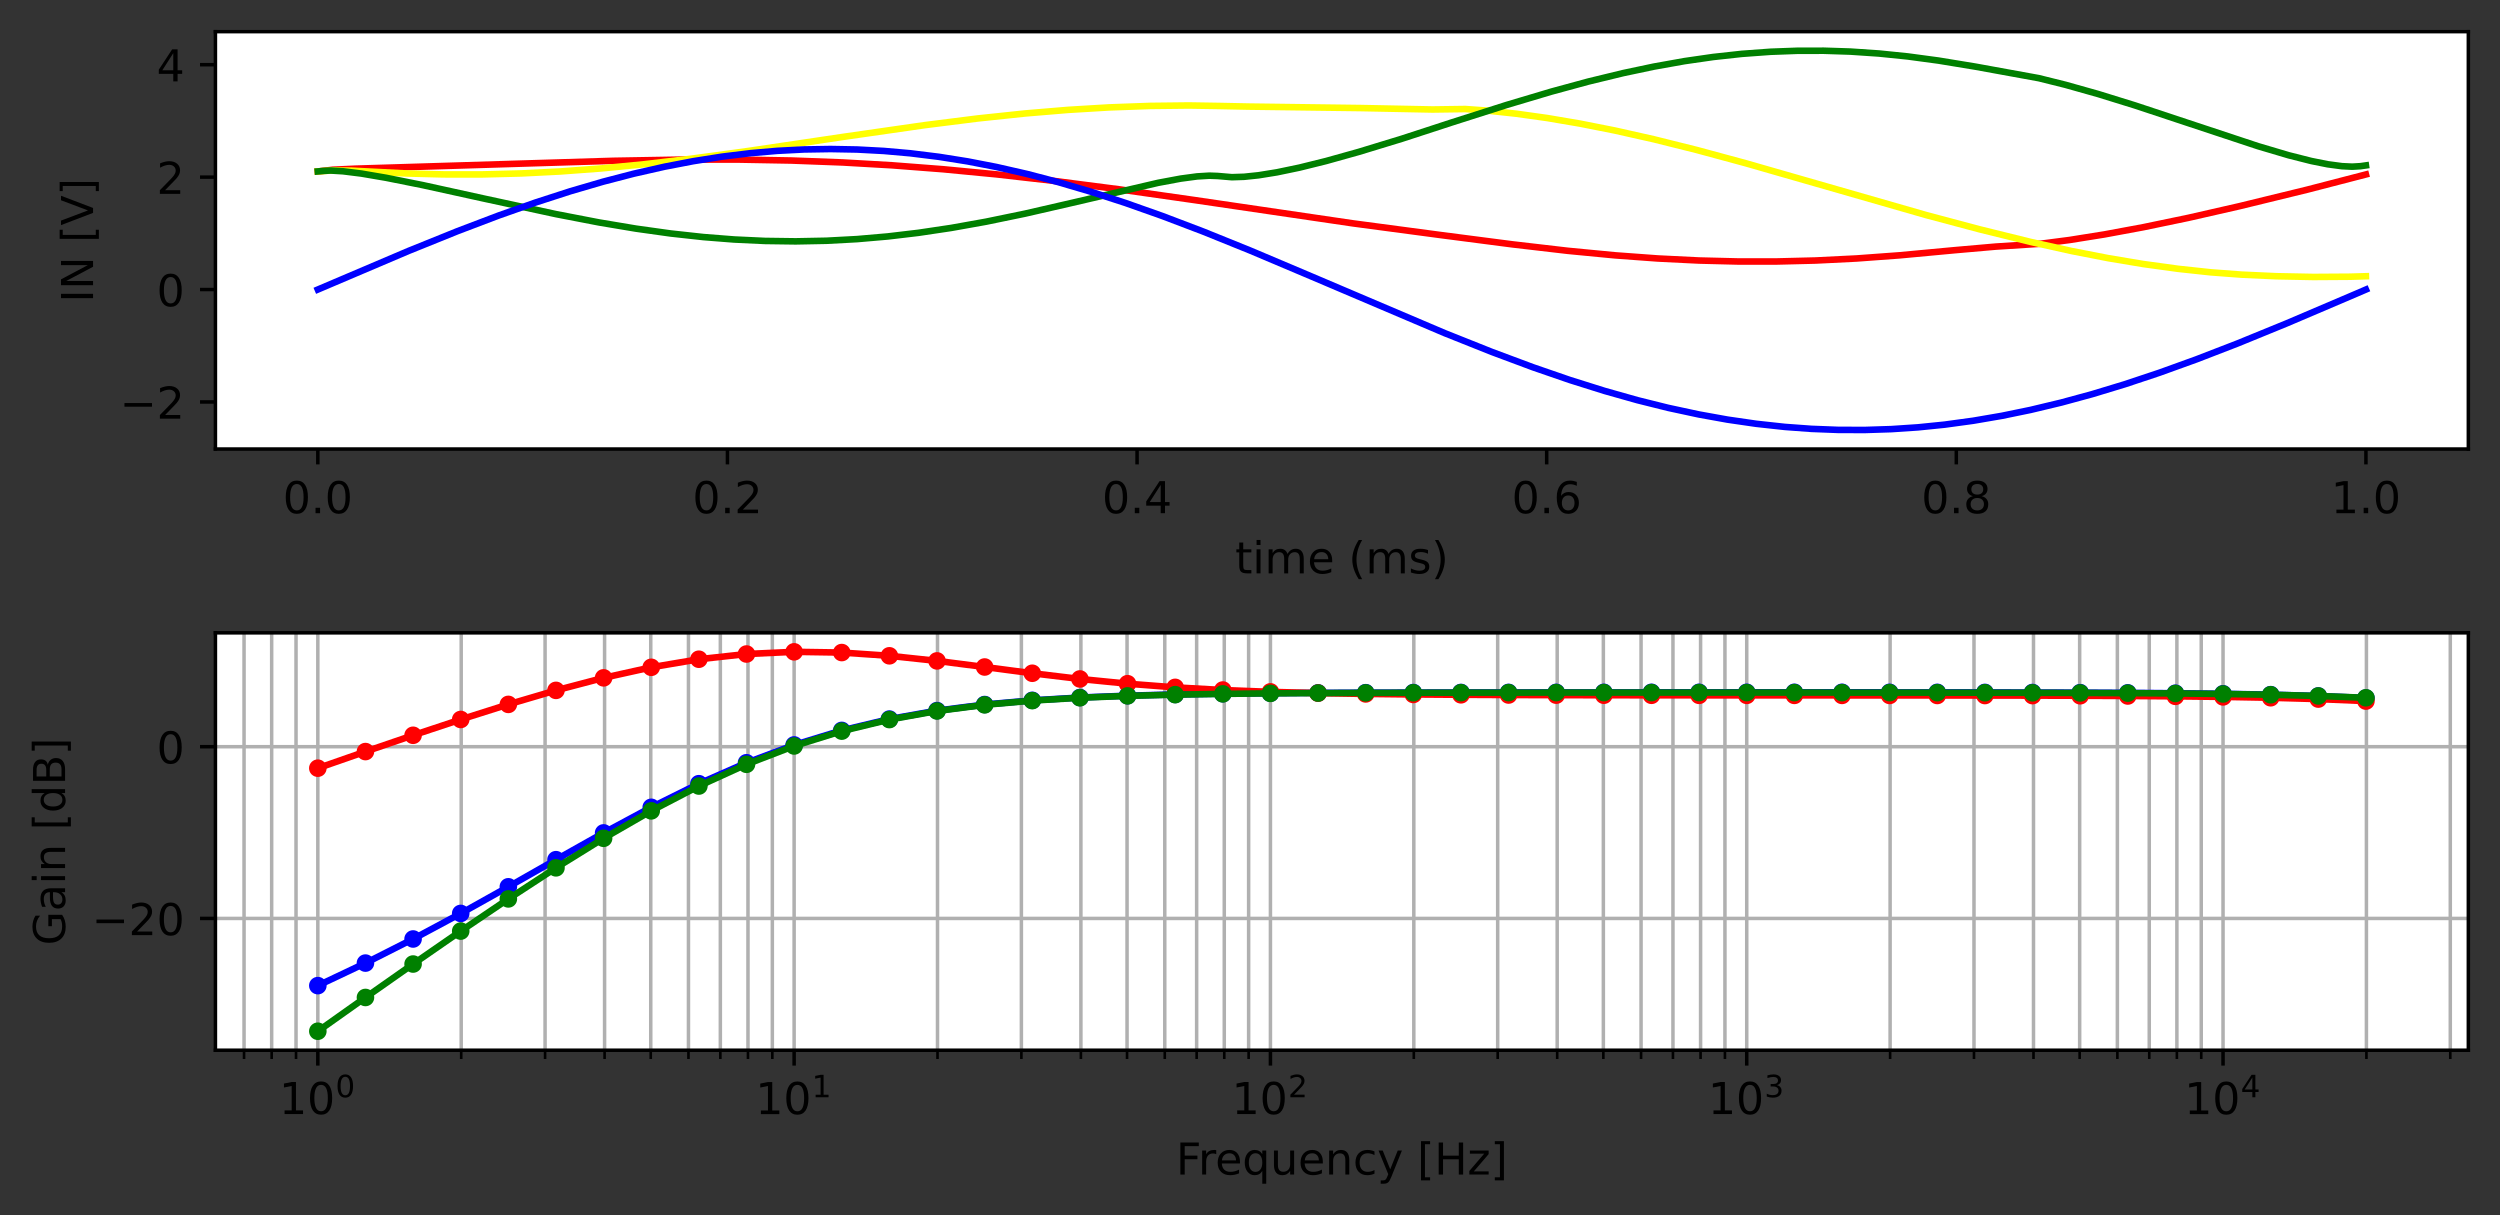 <?xml version="1.0" encoding="utf-8" standalone="no"?>
<!DOCTYPE svg PUBLIC "-//W3C//DTD SVG 1.1//EN"
  "http://www.w3.org/Graphics/SVG/1.1/DTD/svg11.dtd">
<!-- Created with matplotlib (https://matplotlib.org/) -->
<svg height="276.356pt" version="1.1" viewBox="0 0 568.458 276.356" width="568.458pt" xmlns="http://www.w3.org/2000/svg" xmlns:xlink="http://www.w3.org/1999/xlink">
 <rect x="0" y="0" width="568.458" height="276.356" fill="#333333" stroke="none"/>
 <defs>
  <style type="text/css">*{stroke-linecap:butt;stroke-linejoin:round;}</style>
 </defs>
 <g id="figure_1">
  <g id="patch_1">
   <path d="M 0 276.356 
L 568.458 276.356 
L 568.458 0 
L 0 0 
z
" style="fill:none;"/>
  </g>
  <g id="axes_1">
   <g id="patch_2">
    <path d="M 48.983 102.1 
L 561.258 102.1 
L 561.258 7.2 
L 48.983 7.2 
z
" style="fill:#ffffff;"/>
   </g>
   <g id="matplotlib.axis_1">
    <g id="xtick_1">
     <g id="line2d_1">
      <defs>
       <path d="M 0 0 
L 0 3.5 
" id="m96bb099cef" style="stroke:#000000;stroke-width:0.8;"/>
      </defs>
      <g>
       <use style="stroke:#000000;stroke-width:0.8;" x="72.268" xlink:href="#m96bb099cef" y="102.1"/>
      </g>
     </g>
     <g id="text_1">
      <!-- 0.0 -->
      <g transform="translate(64.316 116.698)scale(0.1 -0.1)">
       <defs>
        <path d="M 31.781 66.406 
Q 24.172 66.406 20.328 58.906 
Q 16.5 51.422 16.5 36.375 
Q 16.5 21.391 20.328 13.891 
Q 24.172 6.391 31.781 6.391 
Q 39.453 6.391 43.281 13.891 
Q 47.125 21.391 47.125 36.375 
Q 47.125 51.422 43.281 58.906 
Q 39.453 66.406 31.781 66.406 
z
M 31.781 74.219 
Q 44.047 74.219 50.516 64.516 
Q 56.984 54.828 56.984 36.375 
Q 56.984 17.969 50.516 8.266 
Q 44.047 -1.422 31.781 -1.422 
Q 19.531 -1.422 13.062 8.266 
Q 6.594 17.969 6.594 36.375 
Q 6.594 54.828 13.062 64.516 
Q 19.531 74.219 31.781 74.219 
z
" id="DejaVuSans-48"/>
        <path d="M 10.688 12.406 
L 21 12.406 
L 21 0 
L 10.688 0 
z
" id="DejaVuSans-46"/>
       </defs>
       <use xlink:href="#DejaVuSans-48"/>
       <use x="63.623" xlink:href="#DejaVuSans-46"/>
       <use x="95.41" xlink:href="#DejaVuSans-48"/>
      </g>
     </g>
    </g>
    <g id="xtick_2">
     <g id="line2d_2">
      <g>
       <use style="stroke:#000000;stroke-width:0.8;" x="165.409" xlink:href="#m96bb099cef" y="102.1"/>
      </g>
     </g>
     <g id="text_2">
      <!-- 0.2 -->
      <g transform="translate(157.457 116.698)scale(0.1 -0.1)">
       <defs>
        <path d="M 19.188 8.297 
L 53.609 8.297 
L 53.609 0 
L 7.328 0 
L 7.328 8.297 
Q 12.938 14.109 22.625 23.891 
Q 32.328 33.688 34.812 36.531 
Q 39.547 41.844 41.422 45.531 
Q 43.312 49.219 43.312 52.781 
Q 43.312 58.594 39.234 62.25 
Q 35.156 65.922 28.609 65.922 
Q 23.969 65.922 18.812 64.312 
Q 13.672 62.703 7.812 59.422 
L 7.812 69.391 
Q 13.766 71.781 18.938 73 
Q 24.125 74.219 28.422 74.219 
Q 39.75 74.219 46.484 68.547 
Q 53.219 62.891 53.219 53.422 
Q 53.219 48.922 51.531 44.891 
Q 49.859 40.875 45.406 35.406 
Q 44.188 33.984 37.641 27.219 
Q 31.109 20.453 19.188 8.297 
z
" id="DejaVuSans-50"/>
       </defs>
       <use xlink:href="#DejaVuSans-48"/>
       <use x="63.623" xlink:href="#DejaVuSans-46"/>
       <use x="95.41" xlink:href="#DejaVuSans-50"/>
      </g>
     </g>
    </g>
    <g id="xtick_3">
     <g id="line2d_3">
      <g>
       <use style="stroke:#000000;stroke-width:0.8;" x="258.55" xlink:href="#m96bb099cef" y="102.1"/>
      </g>
     </g>
     <g id="text_3">
      <!-- 0.4 -->
      <g transform="translate(250.598 116.698)scale(0.1 -0.1)">
       <defs>
        <path d="M 37.797 64.312 
L 12.891 25.391 
L 37.797 25.391 
z
M 35.203 72.906 
L 47.609 72.906 
L 47.609 25.391 
L 58.016 25.391 
L 58.016 17.188 
L 47.609 17.188 
L 47.609 0 
L 37.797 0 
L 37.797 17.188 
L 4.891 17.188 
L 4.891 26.703 
z
" id="DejaVuSans-52"/>
       </defs>
       <use xlink:href="#DejaVuSans-48"/>
       <use x="63.623" xlink:href="#DejaVuSans-46"/>
       <use x="95.41" xlink:href="#DejaVuSans-52"/>
      </g>
     </g>
    </g>
    <g id="xtick_4">
     <g id="line2d_4">
      <g>
       <use style="stroke:#000000;stroke-width:0.8;" x="351.691" xlink:href="#m96bb099cef" y="102.1"/>
      </g>
     </g>
     <g id="text_4">
      <!-- 0.6 -->
      <g transform="translate(343.739 116.698)scale(0.1 -0.1)">
       <defs>
        <path d="M 33.016 40.375 
Q 26.375 40.375 22.484 35.828 
Q 18.609 31.297 18.609 23.391 
Q 18.609 15.531 22.484 10.953 
Q 26.375 6.391 33.016 6.391 
Q 39.656 6.391 43.531 10.953 
Q 47.406 15.531 47.406 23.391 
Q 47.406 31.297 43.531 35.828 
Q 39.656 40.375 33.016 40.375 
z
M 52.594 71.297 
L 52.594 62.312 
Q 48.875 64.062 45.094 64.984 
Q 41.312 65.922 37.594 65.922 
Q 27.828 65.922 22.672 59.328 
Q 17.531 52.734 16.797 39.406 
Q 19.672 43.656 24.016 45.922 
Q 28.375 48.188 33.594 48.188 
Q 44.578 48.188 50.953 41.516 
Q 57.328 34.859 57.328 23.391 
Q 57.328 12.156 50.688 5.359 
Q 44.047 -1.422 33.016 -1.422 
Q 20.359 -1.422 13.672 8.266 
Q 6.984 17.969 6.984 36.375 
Q 6.984 53.656 15.188 63.938 
Q 23.391 74.219 37.203 74.219 
Q 40.922 74.219 44.703 73.484 
Q 48.484 72.75 52.594 71.297 
z
" id="DejaVuSans-54"/>
       </defs>
       <use xlink:href="#DejaVuSans-48"/>
       <use x="63.623" xlink:href="#DejaVuSans-46"/>
       <use x="95.41" xlink:href="#DejaVuSans-54"/>
      </g>
     </g>
    </g>
    <g id="xtick_5">
     <g id="line2d_5">
      <g>
       <use style="stroke:#000000;stroke-width:0.8;" x="444.832" xlink:href="#m96bb099cef" y="102.1"/>
      </g>
     </g>
     <g id="text_5">
      <!-- 0.8 -->
      <g transform="translate(436.88 116.698)scale(0.1 -0.1)">
       <defs>
        <path d="M 31.781 34.625 
Q 24.75 34.625 20.719 30.859 
Q 16.703 27.094 16.703 20.516 
Q 16.703 13.922 20.719 10.156 
Q 24.75 6.391 31.781 6.391 
Q 38.812 6.391 42.859 10.172 
Q 46.922 13.969 46.922 20.516 
Q 46.922 27.094 42.891 30.859 
Q 38.875 34.625 31.781 34.625 
z
M 21.922 38.812 
Q 15.578 40.375 12.031 44.719 
Q 8.5 49.078 8.5 55.328 
Q 8.5 64.062 14.719 69.141 
Q 20.953 74.219 31.781 74.219 
Q 42.672 74.219 48.875 69.141 
Q 55.078 64.062 55.078 55.328 
Q 55.078 49.078 51.531 44.719 
Q 48 40.375 41.703 38.812 
Q 48.828 37.156 52.797 32.312 
Q 56.781 27.484 56.781 20.516 
Q 56.781 9.906 50.312 4.234 
Q 43.844 -1.422 31.781 -1.422 
Q 19.734 -1.422 13.25 4.234 
Q 6.781 9.906 6.781 20.516 
Q 6.781 27.484 10.781 32.312 
Q 14.797 37.156 21.922 38.812 
z
M 18.312 54.391 
Q 18.312 48.734 21.844 45.562 
Q 25.391 42.391 31.781 42.391 
Q 38.141 42.391 41.719 45.562 
Q 45.312 48.734 45.312 54.391 
Q 45.312 60.062 41.719 63.234 
Q 38.141 66.406 31.781 66.406 
Q 25.391 66.406 21.844 63.234 
Q 18.312 60.062 18.312 54.391 
z
" id="DejaVuSans-56"/>
       </defs>
       <use xlink:href="#DejaVuSans-48"/>
       <use x="63.623" xlink:href="#DejaVuSans-46"/>
       <use x="95.41" xlink:href="#DejaVuSans-56"/>
      </g>
     </g>
    </g>
    <g id="xtick_6">
     <g id="line2d_6">
      <g>
       <use style="stroke:#000000;stroke-width:0.8;" x="537.973" xlink:href="#m96bb099cef" y="102.1"/>
      </g>
     </g>
     <g id="text_6">
      <!-- 1.0 -->
      <g transform="translate(530.021 116.698)scale(0.1 -0.1)">
       <defs>
        <path d="M 12.406 8.297 
L 28.516 8.297 
L 28.516 63.922 
L 10.984 60.406 
L 10.984 69.391 
L 28.422 72.906 
L 38.281 72.906 
L 38.281 8.297 
L 54.391 8.297 
L 54.391 0 
L 12.406 0 
z
" id="DejaVuSans-49"/>
       </defs>
       <use xlink:href="#DejaVuSans-49"/>
       <use x="63.623" xlink:href="#DejaVuSans-46"/>
       <use x="95.41" xlink:href="#DejaVuSans-48"/>
      </g>
     </g>
    </g>
    <g id="text_7">
     <!-- time (ms) -->
     <g transform="translate(280.859 130.377)scale(0.1 -0.1)">
      <defs>
       <path d="M 18.312 70.219 
L 18.312 54.688 
L 36.812 54.688 
L 36.812 47.703 
L 18.312 47.703 
L 18.312 18.016 
Q 18.312 11.328 20.141 9.422 
Q 21.969 7.516 27.594 7.516 
L 36.812 7.516 
L 36.812 0 
L 27.594 0 
Q 17.188 0 13.234 3.875 
Q 9.281 7.766 9.281 18.016 
L 9.281 47.703 
L 2.688 47.703 
L 2.688 54.688 
L 9.281 54.688 
L 9.281 70.219 
z
" id="DejaVuSans-116"/>
       <path d="M 9.422 54.688 
L 18.406 54.688 
L 18.406 0 
L 9.422 0 
z
M 9.422 75.984 
L 18.406 75.984 
L 18.406 64.594 
L 9.422 64.594 
z
" id="DejaVuSans-105"/>
       <path d="M 52 44.188 
Q 55.375 50.25 60.062 53.125 
Q 64.75 56 71.094 56 
Q 79.641 56 84.281 50.016 
Q 88.922 44.047 88.922 33.016 
L 88.922 0 
L 79.891 0 
L 79.891 32.719 
Q 79.891 40.578 77.094 44.375 
Q 74.312 48.188 68.609 48.188 
Q 61.625 48.188 57.562 43.547 
Q 53.516 38.922 53.516 30.906 
L 53.516 0 
L 44.484 0 
L 44.484 32.719 
Q 44.484 40.625 41.703 44.406 
Q 38.922 48.188 33.109 48.188 
Q 26.219 48.188 22.156 43.531 
Q 18.109 38.875 18.109 30.906 
L 18.109 0 
L 9.078 0 
L 9.078 54.688 
L 18.109 54.688 
L 18.109 46.188 
Q 21.188 51.219 25.484 53.609 
Q 29.781 56 35.688 56 
Q 41.656 56 45.828 52.969 
Q 50 49.953 52 44.188 
z
" id="DejaVuSans-109"/>
       <path d="M 56.203 29.594 
L 56.203 25.203 
L 14.891 25.203 
Q 15.484 15.922 20.484 11.062 
Q 25.484 6.203 34.422 6.203 
Q 39.594 6.203 44.453 7.469 
Q 49.312 8.734 54.109 11.281 
L 54.109 2.781 
Q 49.266 0.734 44.188 -0.344 
Q 39.109 -1.422 33.891 -1.422 
Q 20.797 -1.422 13.156 6.188 
Q 5.516 13.812 5.516 26.812 
Q 5.516 40.234 12.766 48.109 
Q 20.016 56 32.328 56 
Q 43.359 56 49.781 48.891 
Q 56.203 41.797 56.203 29.594 
z
M 47.219 32.234 
Q 47.125 39.594 43.094 43.984 
Q 39.062 48.391 32.422 48.391 
Q 24.906 48.391 20.391 44.141 
Q 15.875 39.891 15.188 32.172 
z
" id="DejaVuSans-101"/>
       <path id="DejaVuSans-32"/>
       <path d="M 31 75.875 
Q 24.469 64.656 21.281 53.656 
Q 18.109 42.672 18.109 31.391 
Q 18.109 20.125 21.312 9.062 
Q 24.516 -2 31 -13.188 
L 23.188 -13.188 
Q 15.875 -1.703 12.234 9.375 
Q 8.594 20.453 8.594 31.391 
Q 8.594 42.281 12.203 53.312 
Q 15.828 64.359 23.188 75.875 
z
" id="DejaVuSans-40"/>
       <path d="M 44.281 53.078 
L 44.281 44.578 
Q 40.484 46.531 36.375 47.5 
Q 32.281 48.484 27.875 48.484 
Q 21.188 48.484 17.844 46.438 
Q 14.5 44.391 14.5 40.281 
Q 14.5 37.156 16.891 35.375 
Q 19.281 33.594 26.516 31.984 
L 29.594 31.297 
Q 39.156 29.25 43.188 25.516 
Q 47.219 21.781 47.219 15.094 
Q 47.219 7.469 41.188 3.016 
Q 35.156 -1.422 24.609 -1.422 
Q 20.219 -1.422 15.453 -0.562 
Q 10.688 0.297 5.422 2 
L 5.422 11.281 
Q 10.406 8.688 15.234 7.391 
Q 20.062 6.109 24.812 6.109 
Q 31.156 6.109 34.562 8.281 
Q 37.984 10.453 37.984 14.406 
Q 37.984 18.062 35.516 20.016 
Q 33.062 21.969 24.703 23.781 
L 21.578 24.516 
Q 13.234 26.266 9.516 29.906 
Q 5.812 33.547 5.812 39.891 
Q 5.812 47.609 11.281 51.797 
Q 16.75 56 26.812 56 
Q 31.781 56 36.172 55.266 
Q 40.578 54.547 44.281 53.078 
z
" id="DejaVuSans-115"/>
       <path d="M 8.016 75.875 
L 15.828 75.875 
Q 23.141 64.359 26.781 53.312 
Q 30.422 42.281 30.422 31.391 
Q 30.422 20.453 26.781 9.375 
Q 23.141 -1.703 15.828 -13.188 
L 8.016 -13.188 
Q 14.5 -2 17.703 9.062 
Q 20.906 20.125 20.906 31.391 
Q 20.906 42.672 17.703 53.656 
Q 14.5 64.656 8.016 75.875 
z
" id="DejaVuSans-41"/>
      </defs>
      <use xlink:href="#DejaVuSans-116"/>
      <use x="39.209" xlink:href="#DejaVuSans-105"/>
      <use x="66.992" xlink:href="#DejaVuSans-109"/>
      <use x="164.404" xlink:href="#DejaVuSans-101"/>
      <use x="225.928" xlink:href="#DejaVuSans-32"/>
      <use x="257.715" xlink:href="#DejaVuSans-40"/>
      <use x="296.729" xlink:href="#DejaVuSans-109"/>
      <use x="394.141" xlink:href="#DejaVuSans-115"/>
      <use x="446.24" xlink:href="#DejaVuSans-41"/>
     </g>
    </g>
   </g>
   <g id="matplotlib.axis_2">
    <g id="ytick_1">
     <g id="line2d_7">
      <defs>
       <path d="M 0 0 
L -3.5 0 
" id="m0d960f9b3a" style="stroke:#000000;stroke-width:0.8;"/>
      </defs>
      <g>
       <use style="stroke:#000000;stroke-width:0.8;" x="48.983" xlink:href="#m0d960f9b3a" y="91.396"/>
      </g>
     </g>
     <g id="text_8">
      <!-- −2 -->
      <g transform="translate(27.241 95.196)scale(0.1 -0.1)">
       <defs>
        <path d="M 10.594 35.5 
L 73.188 35.5 
L 73.188 27.203 
L 10.594 27.203 
z
" id="DejaVuSans-8722"/>
       </defs>
       <use xlink:href="#DejaVuSans-8722"/>
       <use x="83.789" xlink:href="#DejaVuSans-50"/>
      </g>
     </g>
    </g>
    <g id="ytick_2">
     <g id="line2d_8">
      <g>
       <use style="stroke:#000000;stroke-width:0.8;" x="48.983" xlink:href="#m0d960f9b3a" y="65.836"/>
      </g>
     </g>
     <g id="text_9">
      <!-- 0 -->
      <g transform="translate(35.62 69.635)scale(0.1 -0.1)">
       <use xlink:href="#DejaVuSans-48"/>
      </g>
     </g>
    </g>
    <g id="ytick_3">
     <g id="line2d_9">
      <g>
       <use style="stroke:#000000;stroke-width:0.8;" x="48.983" xlink:href="#m0d960f9b3a" y="40.276"/>
      </g>
     </g>
     <g id="text_10">
      <!-- 2 -->
      <g transform="translate(35.62 44.075)scale(0.1 -0.1)">
       <use xlink:href="#DejaVuSans-50"/>
      </g>
     </g>
    </g>
    <g id="ytick_4">
     <g id="line2d_10">
      <g>
       <use style="stroke:#000000;stroke-width:0.8;" x="48.983" xlink:href="#m0d960f9b3a" y="14.715"/>
      </g>
     </g>
     <g id="text_11">
      <!-- 4 -->
      <g transform="translate(35.62 18.515)scale(0.1 -0.1)">
       <use xlink:href="#DejaVuSans-52"/>
      </g>
     </g>
    </g>
    <g id="text_12">
     <!-- IN [V] -->
     <g transform="translate(21.161 68.777)rotate(-90)scale(0.1 -0.1)">
      <defs>
       <path d="M 9.812 72.906 
L 19.672 72.906 
L 19.672 0 
L 9.812 0 
z
" id="DejaVuSans-73"/>
       <path d="M 9.812 72.906 
L 23.094 72.906 
L 55.422 11.922 
L 55.422 72.906 
L 64.984 72.906 
L 64.984 0 
L 51.703 0 
L 19.391 60.984 
L 19.391 0 
L 9.812 0 
z
" id="DejaVuSans-78"/>
       <path d="M 8.594 75.984 
L 29.297 75.984 
L 29.297 69 
L 17.578 69 
L 17.578 -6.203 
L 29.297 -6.203 
L 29.297 -13.188 
L 8.594 -13.188 
z
" id="DejaVuSans-91"/>
       <path d="M 28.609 0 
L 0.781 72.906 
L 11.078 72.906 
L 34.188 11.531 
L 57.328 72.906 
L 67.578 72.906 
L 39.797 0 
z
" id="DejaVuSans-86"/>
       <path d="M 30.422 75.984 
L 30.422 -13.188 
L 9.719 -13.188 
L 9.719 -6.203 
L 21.391 -6.203 
L 21.391 69 
L 9.719 69 
L 9.719 75.984 
z
" id="DejaVuSans-93"/>
      </defs>
      <use xlink:href="#DejaVuSans-73"/>
      <use x="29.492" xlink:href="#DejaVuSans-78"/>
      <use x="104.297" xlink:href="#DejaVuSans-32"/>
      <use x="136.084" xlink:href="#DejaVuSans-91"/>
      <use x="175.098" xlink:href="#DejaVuSans-86"/>
      <use x="243.506" xlink:href="#DejaVuSans-93"/>
     </g>
    </g>
   </g>
   <g id="line2d_11">
    <path clip-path="url(#p8b02d541e4)" d="M 72.268 38.978 
L 72.996 38.911 
L 75.665 38.594 
L 80.788 38.355 
L 139.467 36.567 
L 154.835 36.295 
L 167.875 36.284 
L 179.983 36.502 
L 191.626 36.942 
L 202.802 37.585 
L 214.445 38.482 
L 226.553 39.645 
L 239.593 41.126 
L 254.496 43.052 
L 271.727 45.51 
L 307.586 50.783 
L 327.611 53.449 
L 343.911 55.565 
L 356.485 57.029 
L 367.196 58.057 
L 376.976 58.775 
L 386.29 59.236 
L 395.138 59.457 
L 403.987 59.458 
L 412.835 59.237 
L 422.149 58.773 
L 431.929 58.056 
L 444.503 56.886 
L 453.817 56.071 
L 464.063 55.418 
L 470.583 54.571 
L 478.5 53.307 
L 487.348 51.666 
L 497.593 49.534 
L 509.236 46.881 
L 524.604 43.131 
L 537.973 39.666 
L 537.973 39.666 
" style="fill:none;stroke:#ff0000;stroke-linecap:square;stroke-width:1.5;"/>
   </g>
   <g id="line2d_12">
    <path clip-path="url(#p8b02d541e4)" d="M 72.268 38.978 
L 73.337 38.911 
L 75.665 38.753 
L 79.856 38.797 
L 84.979 39.059 
L 92.43 39.439 
L 100.813 39.656 
L 109.662 39.66 
L 118.51 39.436 
L 127.358 38.991 
L 136.672 38.3 
L 146.452 37.351 
L 157.163 36.09 
L 170.203 34.32 
L 191.626 31.138 
L 210.254 28.459 
L 222.362 26.932 
L 233.073 25.801 
L 242.853 24.985 
L 252.167 24.424 
L 261.481 24.086 
L 270.33 23.984 
L 277.315 24.098 
L 283.835 24.235 
L 309.449 24.572 
L 325.748 24.898 
L 333.2 24.792 
L 338.322 25.159 
L 344.842 25.862 
L 351.828 26.841 
L 359.279 28.108 
L 367.196 29.677 
L 376.045 31.666 
L 385.824 34.106 
L 397.001 37.134 
L 412.835 41.682 
L 437.983 48.907 
L 450.092 52.136 
L 461.734 55.01 
L 471.048 57.079 
L 479.431 58.715 
L 487.348 60.036 
L 495.265 61.124 
L 502.716 61.925 
L 509.702 62.449 
L 517.619 62.812 
L 526.001 62.977 
L 534.384 62.922 
L 537.973 62.814 
L 537.973 62.814 
" style="fill:none;stroke:#ffff00;stroke-linecap:square;stroke-width:1.5;"/>
   </g>
   <g id="line2d_13">
    <path clip-path="url(#p8b02d541e4)" d="M 72.268 38.978 
L 73.337 38.876 
L 75.199 38.777 
L 77.994 38.945 
L 82.185 39.467 
L 87.773 40.422 
L 96.156 42.099 
L 110.127 45.169 
L 126.427 48.69 
L 136.207 50.578 
L 144.589 51.984 
L 152.506 53.09 
L 159.958 53.907 
L 166.943 54.457 
L 173.929 54.784 
L 180.914 54.881 
L 187.9 54.743 
L 194.885 54.369 
L 201.871 53.764 
L 208.857 52.937 
L 216.308 51.824 
L 224.225 50.406 
L 233.073 48.579 
L 243.784 46.119 
L 263.344 41.569 
L 268.467 40.614 
L 272.192 40.115 
L 274.987 39.946 
L 276.849 40.014 
L 280.109 40.29 
L 282.904 40.198 
L 286.164 39.857 
L 290.355 39.182 
L 295.478 38.113 
L 301.532 36.613 
L 308.983 34.53 
L 318.763 31.545 
L 329.94 27.899 
L 342.514 23.885 
L 352.759 20.83 
L 361.142 18.549 
L 369.059 16.627 
L 376.045 15.149 
L 383.03 13.901 
L 389.55 12.959 
L 396.07 12.246 
L 402.59 11.771 
L 408.644 11.547 
L 414.698 11.534 
L 420.752 11.73 
L 427.272 12.169 
L 433.792 12.834 
L 440.777 13.774 
L 449.16 15.15 
L 463.597 17.777 
L 469.651 19.283 
L 477.102 21.381 
L 485.485 23.978 
L 497.128 27.839 
L 513.427 33.237 
L 520.413 35.308 
L 525.536 36.605 
L 529.261 37.352 
L 532.521 37.787 
L 534.85 37.898 
L 536.713 37.791 
L 537.973 37.61 
L 537.973 37.61 
" style="fill:none;stroke:#008000;stroke-linecap:square;stroke-width:1.5;"/>
   </g>
   <g id="line2d_14">
    <path clip-path="url(#p8b02d541e4)" d="M 72.268 65.836 
L 92.896 57.058 
L 104.073 52.543 
L 113.387 49.006 
L 121.77 46.049 
L 129.687 43.487 
L 137.138 41.308 
L 144.124 39.49 
L 151.109 37.906 
L 157.629 36.651 
L 164.149 35.622 
L 170.669 34.826 
L 176.723 34.301 
L 182.777 33.987 
L 188.831 33.886 
L 194.885 33.997 
L 200.94 34.321 
L 206.994 34.854 
L 213.514 35.66 
L 220.034 36.699 
L 226.553 37.964 
L 233.539 39.557 
L 240.525 41.384 
L 247.976 43.572 
L 255.893 46.142 
L 264.275 49.107 
L 273.59 52.65 
L 284.301 56.979 
L 298.272 62.888 
L 328.543 75.765 
L 339.254 80.035 
L 348.568 83.511 
L 356.951 86.402 
L 364.868 88.891 
L 372.319 90.995 
L 379.304 92.736 
L 386.29 94.239 
L 392.81 95.415 
L 399.33 96.362 
L 405.85 97.073 
L 411.904 97.516 
L 417.958 97.749 
L 424.012 97.769 
L 430.066 97.576 
L 436.12 97.171 
L 442.175 96.557 
L 448.694 95.667 
L 455.214 94.546 
L 461.734 93.204 
L 468.72 91.531 
L 475.705 89.63 
L 483.157 87.37 
L 491.074 84.73 
L 499.456 81.702 
L 508.77 78.101 
L 519.947 73.53 
L 535.781 66.78 
L 537.973 65.836 
L 537.973 65.836 
" style="fill:none;stroke:#0000ff;stroke-linecap:square;stroke-width:1.5;"/>
   </g>
   <g id="patch_3">
    <path d="M 48.983 102.1 
L 48.983 7.2 
" style="fill:none;stroke:#000000;stroke-linecap:square;stroke-linejoin:miter;stroke-width:0.8;"/>
   </g>
   <g id="patch_4">
    <path d="M 561.258 102.1 
L 561.258 7.2 
" style="fill:none;stroke:#000000;stroke-linecap:square;stroke-linejoin:miter;stroke-width:0.8;"/>
   </g>
   <g id="patch_5">
    <path d="M 48.983 102.1 
L 561.258 102.1 
" style="fill:none;stroke:#000000;stroke-linecap:square;stroke-linejoin:miter;stroke-width:0.8;"/>
   </g>
   <g id="patch_6">
    <path d="M 48.983 7.2 
L 561.258 7.2 
" style="fill:none;stroke:#000000;stroke-linecap:square;stroke-linejoin:miter;stroke-width:0.8;"/>
   </g>
  </g>
  <g id="axes_2">
   <g id="patch_7">
    <path d="M 48.983 238.8 
L 561.258 238.8 
L 561.258 143.9 
L 48.983 143.9 
z
" style="fill:#ffffff;"/>
   </g>
   <g id="matplotlib.axis_3">
    <g id="xtick_7">
     <g id="line2d_15">
      <path clip-path="url(#pc781730796)" d="M 72.268 238.8 
L 72.268 143.9 
" style="fill:none;stroke:#b0b0b0;stroke-linecap:square;stroke-width:0.8;"/>
     </g>
     <g id="line2d_16">
      <g>
       <use style="stroke:#000000;stroke-width:0.8;" x="72.268" xlink:href="#m96bb099cef" y="238.8"/>
      </g>
     </g>
     <g id="text_13">
      <!-- $\mathdefault{10^{0}}$ -->
      <g transform="translate(63.468 253.398)scale(0.1 -0.1)">
       <use transform="translate(0 0.766)" xlink:href="#DejaVuSans-49"/>
       <use transform="translate(63.623 0.766)" xlink:href="#DejaVuSans-48"/>
       <use transform="translate(128.203 39.047)scale(0.7)" xlink:href="#DejaVuSans-48"/>
      </g>
     </g>
    </g>
    <g id="xtick_8">
     <g id="line2d_17">
      <path clip-path="url(#pc781730796)" d="M 180.571 238.8 
L 180.571 143.9 
" style="fill:none;stroke:#b0b0b0;stroke-linecap:square;stroke-width:0.8;"/>
     </g>
     <g id="line2d_18">
      <g>
       <use style="stroke:#000000;stroke-width:0.8;" x="180.571" xlink:href="#m96bb099cef" y="238.8"/>
      </g>
     </g>
     <g id="text_14">
      <!-- $\mathdefault{10^{1}}$ -->
      <g transform="translate(171.771 253.398)scale(0.1 -0.1)">
       <use transform="translate(0 0.684)" xlink:href="#DejaVuSans-49"/>
       <use transform="translate(63.623 0.684)" xlink:href="#DejaVuSans-48"/>
       <use transform="translate(128.203 38.966)scale(0.7)" xlink:href="#DejaVuSans-49"/>
      </g>
     </g>
    </g>
    <g id="xtick_9">
     <g id="line2d_19">
      <path clip-path="url(#pc781730796)" d="M 288.875 238.8 
L 288.875 143.9 
" style="fill:none;stroke:#b0b0b0;stroke-linecap:square;stroke-width:0.8;"/>
     </g>
     <g id="line2d_20">
      <g>
       <use style="stroke:#000000;stroke-width:0.8;" x="288.875" xlink:href="#m96bb099cef" y="238.8"/>
      </g>
     </g>
     <g id="text_15">
      <!-- $\mathdefault{10^{2}}$ -->
      <g transform="translate(280.075 253.398)scale(0.1 -0.1)">
       <use transform="translate(0 0.766)" xlink:href="#DejaVuSans-49"/>
       <use transform="translate(63.623 0.766)" xlink:href="#DejaVuSans-48"/>
       <use transform="translate(128.203 39.047)scale(0.7)" xlink:href="#DejaVuSans-50"/>
      </g>
     </g>
    </g>
    <g id="xtick_10">
     <g id="line2d_21">
      <path clip-path="url(#pc781730796)" d="M 397.178 238.8 
L 397.178 143.9 
" style="fill:none;stroke:#b0b0b0;stroke-linecap:square;stroke-width:0.8;"/>
     </g>
     <g id="line2d_22">
      <g>
       <use style="stroke:#000000;stroke-width:0.8;" x="397.178" xlink:href="#m96bb099cef" y="238.8"/>
      </g>
     </g>
     <g id="text_16">
      <!-- $\mathdefault{10^{3}}$ -->
      <g transform="translate(388.378 253.398)scale(0.1 -0.1)">
       <defs>
        <path d="M 40.578 39.312 
Q 47.656 37.797 51.625 33 
Q 55.609 28.219 55.609 21.188 
Q 55.609 10.406 48.188 4.484 
Q 40.766 -1.422 27.094 -1.422 
Q 22.516 -1.422 17.656 -0.516 
Q 12.797 0.391 7.625 2.203 
L 7.625 11.719 
Q 11.719 9.328 16.594 8.109 
Q 21.484 6.891 26.812 6.891 
Q 36.078 6.891 40.938 10.547 
Q 45.797 14.203 45.797 21.188 
Q 45.797 27.641 41.281 31.266 
Q 36.766 34.906 28.719 34.906 
L 20.219 34.906 
L 20.219 43.016 
L 29.109 43.016 
Q 36.375 43.016 40.234 45.922 
Q 44.094 48.828 44.094 54.297 
Q 44.094 59.906 40.109 62.906 
Q 36.141 65.922 28.719 65.922 
Q 24.656 65.922 20.016 65.031 
Q 15.375 64.156 9.812 62.312 
L 9.812 71.094 
Q 15.438 72.656 20.344 73.438 
Q 25.25 74.219 29.594 74.219 
Q 40.828 74.219 47.359 69.109 
Q 53.906 64.016 53.906 55.328 
Q 53.906 49.266 50.438 45.094 
Q 46.969 40.922 40.578 39.312 
z
" id="DejaVuSans-51"/>
       </defs>
       <use transform="translate(0 0.766)" xlink:href="#DejaVuSans-49"/>
       <use transform="translate(63.623 0.766)" xlink:href="#DejaVuSans-48"/>
       <use transform="translate(128.203 39.047)scale(0.7)" xlink:href="#DejaVuSans-51"/>
      </g>
     </g>
    </g>
    <g id="xtick_11">
     <g id="line2d_23">
      <path clip-path="url(#pc781730796)" d="M 505.482 238.8 
L 505.482 143.9 
" style="fill:none;stroke:#b0b0b0;stroke-linecap:square;stroke-width:0.8;"/>
     </g>
     <g id="line2d_24">
      <g>
       <use style="stroke:#000000;stroke-width:0.8;" x="505.482" xlink:href="#m96bb099cef" y="238.8"/>
      </g>
     </g>
     <g id="text_17">
      <!-- $\mathdefault{10^{4}}$ -->
      <g transform="translate(496.682 253.398)scale(0.1 -0.1)">
       <use transform="translate(0 0.684)" xlink:href="#DejaVuSans-49"/>
       <use transform="translate(63.623 0.684)" xlink:href="#DejaVuSans-48"/>
       <use transform="translate(128.203 38.966)scale(0.7)" xlink:href="#DejaVuSans-52"/>
      </g>
     </g>
    </g>
    <g id="xtick_12">
     <g id="line2d_25">
      <path clip-path="url(#pc781730796)" d="M 55.492 238.8 
L 55.492 143.9 
" style="fill:none;stroke:#b0b0b0;stroke-linecap:square;stroke-width:0.8;"/>
     </g>
     <g id="line2d_26">
      <defs>
       <path d="M 0 0 
L 0 2 
" id="m233eb948a0" style="stroke:#000000;stroke-width:0.6;"/>
      </defs>
      <g>
       <use style="stroke:#000000;stroke-width:0.6;" x="55.492" xlink:href="#m233eb948a0" y="238.8"/>
      </g>
     </g>
    </g>
    <g id="xtick_13">
     <g id="line2d_27">
      <path clip-path="url(#pc781730796)" d="M 61.772 238.8 
L 61.772 143.9 
" style="fill:none;stroke:#b0b0b0;stroke-linecap:square;stroke-width:0.8;"/>
     </g>
     <g id="line2d_28">
      <g>
       <use style="stroke:#000000;stroke-width:0.6;" x="61.772" xlink:href="#m233eb948a0" y="238.8"/>
      </g>
     </g>
    </g>
    <g id="xtick_14">
     <g id="line2d_29">
      <path clip-path="url(#pc781730796)" d="M 67.312 238.8 
L 67.312 143.9 
" style="fill:none;stroke:#b0b0b0;stroke-linecap:square;stroke-width:0.8;"/>
     </g>
     <g id="line2d_30">
      <g>
       <use style="stroke:#000000;stroke-width:0.6;" x="67.312" xlink:href="#m233eb948a0" y="238.8"/>
      </g>
     </g>
    </g>
    <g id="xtick_15">
     <g id="line2d_31">
      <path clip-path="url(#pc781730796)" d="M 104.871 238.8 
L 104.871 143.9 
" style="fill:none;stroke:#b0b0b0;stroke-linecap:square;stroke-width:0.8;"/>
     </g>
     <g id="line2d_32">
      <g>
       <use style="stroke:#000000;stroke-width:0.6;" x="104.871" xlink:href="#m233eb948a0" y="238.8"/>
      </g>
     </g>
    </g>
    <g id="xtick_16">
     <g id="line2d_33">
      <path clip-path="url(#pc781730796)" d="M 123.942 238.8 
L 123.942 143.9 
" style="fill:none;stroke:#b0b0b0;stroke-linecap:square;stroke-width:0.8;"/>
     </g>
     <g id="line2d_34">
      <g>
       <use style="stroke:#000000;stroke-width:0.6;" x="123.942" xlink:href="#m233eb948a0" y="238.8"/>
      </g>
     </g>
    </g>
    <g id="xtick_17">
     <g id="line2d_35">
      <path clip-path="url(#pc781730796)" d="M 137.473 238.8 
L 137.473 143.9 
" style="fill:none;stroke:#b0b0b0;stroke-linecap:square;stroke-width:0.8;"/>
     </g>
     <g id="line2d_36">
      <g>
       <use style="stroke:#000000;stroke-width:0.6;" x="137.473" xlink:href="#m233eb948a0" y="238.8"/>
      </g>
     </g>
    </g>
    <g id="xtick_18">
     <g id="line2d_37">
      <path clip-path="url(#pc781730796)" d="M 147.969 238.8 
L 147.969 143.9 
" style="fill:none;stroke:#b0b0b0;stroke-linecap:square;stroke-width:0.8;"/>
     </g>
     <g id="line2d_38">
      <g>
       <use style="stroke:#000000;stroke-width:0.6;" x="147.969" xlink:href="#m233eb948a0" y="238.8"/>
      </g>
     </g>
    </g>
    <g id="xtick_19">
     <g id="line2d_39">
      <path clip-path="url(#pc781730796)" d="M 156.544 238.8 
L 156.544 143.9 
" style="fill:none;stroke:#b0b0b0;stroke-linecap:square;stroke-width:0.8;"/>
     </g>
     <g id="line2d_40">
      <g>
       <use style="stroke:#000000;stroke-width:0.6;" x="156.544" xlink:href="#m233eb948a0" y="238.8"/>
      </g>
     </g>
    </g>
    <g id="xtick_20">
     <g id="line2d_41">
      <path clip-path="url(#pc781730796)" d="M 163.795 238.8 
L 163.795 143.9 
" style="fill:none;stroke:#b0b0b0;stroke-linecap:square;stroke-width:0.8;"/>
     </g>
     <g id="line2d_42">
      <g>
       <use style="stroke:#000000;stroke-width:0.6;" x="163.795" xlink:href="#m233eb948a0" y="238.8"/>
      </g>
     </g>
    </g>
    <g id="xtick_21">
     <g id="line2d_43">
      <path clip-path="url(#pc781730796)" d="M 170.076 238.8 
L 170.076 143.9 
" style="fill:none;stroke:#b0b0b0;stroke-linecap:square;stroke-width:0.8;"/>
     </g>
     <g id="line2d_44">
      <g>
       <use style="stroke:#000000;stroke-width:0.6;" x="170.076" xlink:href="#m233eb948a0" y="238.8"/>
      </g>
     </g>
    </g>
    <g id="xtick_22">
     <g id="line2d_45">
      <path clip-path="url(#pc781730796)" d="M 175.616 238.8 
L 175.616 143.9 
" style="fill:none;stroke:#b0b0b0;stroke-linecap:square;stroke-width:0.8;"/>
     </g>
     <g id="line2d_46">
      <g>
       <use style="stroke:#000000;stroke-width:0.6;" x="175.616" xlink:href="#m233eb948a0" y="238.8"/>
      </g>
     </g>
    </g>
    <g id="xtick_23">
     <g id="line2d_47">
      <path clip-path="url(#pc781730796)" d="M 213.174 238.8 
L 213.174 143.9 
" style="fill:none;stroke:#b0b0b0;stroke-linecap:square;stroke-width:0.8;"/>
     </g>
     <g id="line2d_48">
      <g>
       <use style="stroke:#000000;stroke-width:0.6;" x="213.174" xlink:href="#m233eb948a0" y="238.8"/>
      </g>
     </g>
    </g>
    <g id="xtick_24">
     <g id="line2d_49">
      <path clip-path="url(#pc781730796)" d="M 232.245 238.8 
L 232.245 143.9 
" style="fill:none;stroke:#b0b0b0;stroke-linecap:square;stroke-width:0.8;"/>
     </g>
     <g id="line2d_50">
      <g>
       <use style="stroke:#000000;stroke-width:0.6;" x="232.245" xlink:href="#m233eb948a0" y="238.8"/>
      </g>
     </g>
    </g>
    <g id="xtick_25">
     <g id="line2d_51">
      <path clip-path="url(#pc781730796)" d="M 245.777 238.8 
L 245.777 143.9 
" style="fill:none;stroke:#b0b0b0;stroke-linecap:square;stroke-width:0.8;"/>
     </g>
     <g id="line2d_52">
      <g>
       <use style="stroke:#000000;stroke-width:0.6;" x="245.777" xlink:href="#m233eb948a0" y="238.8"/>
      </g>
     </g>
    </g>
    <g id="xtick_26">
     <g id="line2d_53">
      <path clip-path="url(#pc781730796)" d="M 256.272 238.8 
L 256.272 143.9 
" style="fill:none;stroke:#b0b0b0;stroke-linecap:square;stroke-width:0.8;"/>
     </g>
     <g id="line2d_54">
      <g>
       <use style="stroke:#000000;stroke-width:0.6;" x="256.272" xlink:href="#m233eb948a0" y="238.8"/>
      </g>
     </g>
    </g>
    <g id="xtick_27">
     <g id="line2d_55">
      <path clip-path="url(#pc781730796)" d="M 264.848 238.8 
L 264.848 143.9 
" style="fill:none;stroke:#b0b0b0;stroke-linecap:square;stroke-width:0.8;"/>
     </g>
     <g id="line2d_56">
      <g>
       <use style="stroke:#000000;stroke-width:0.6;" x="264.848" xlink:href="#m233eb948a0" y="238.8"/>
      </g>
     </g>
    </g>
    <g id="xtick_28">
     <g id="line2d_57">
      <path clip-path="url(#pc781730796)" d="M 272.098 238.8 
L 272.098 143.9 
" style="fill:none;stroke:#b0b0b0;stroke-linecap:square;stroke-width:0.8;"/>
     </g>
     <g id="line2d_58">
      <g>
       <use style="stroke:#000000;stroke-width:0.6;" x="272.098" xlink:href="#m233eb948a0" y="238.8"/>
      </g>
     </g>
    </g>
    <g id="xtick_29">
     <g id="line2d_59">
      <path clip-path="url(#pc781730796)" d="M 278.379 238.8 
L 278.379 143.9 
" style="fill:none;stroke:#b0b0b0;stroke-linecap:square;stroke-width:0.8;"/>
     </g>
     <g id="line2d_60">
      <g>
       <use style="stroke:#000000;stroke-width:0.6;" x="278.379" xlink:href="#m233eb948a0" y="238.8"/>
      </g>
     </g>
    </g>
    <g id="xtick_30">
     <g id="line2d_61">
      <path clip-path="url(#pc781730796)" d="M 283.919 238.8 
L 283.919 143.9 
" style="fill:none;stroke:#b0b0b0;stroke-linecap:square;stroke-width:0.8;"/>
     </g>
     <g id="line2d_62">
      <g>
       <use style="stroke:#000000;stroke-width:0.6;" x="283.919" xlink:href="#m233eb948a0" y="238.8"/>
      </g>
     </g>
    </g>
    <g id="xtick_31">
     <g id="line2d_63">
      <path clip-path="url(#pc781730796)" d="M 321.477 238.8 
L 321.477 143.9 
" style="fill:none;stroke:#b0b0b0;stroke-linecap:square;stroke-width:0.8;"/>
     </g>
     <g id="line2d_64">
      <g>
       <use style="stroke:#000000;stroke-width:0.6;" x="321.477" xlink:href="#m233eb948a0" y="238.8"/>
      </g>
     </g>
    </g>
    <g id="xtick_32">
     <g id="line2d_65">
      <path clip-path="url(#pc781730796)" d="M 340.549 238.8 
L 340.549 143.9 
" style="fill:none;stroke:#b0b0b0;stroke-linecap:square;stroke-width:0.8;"/>
     </g>
     <g id="line2d_66">
      <g>
       <use style="stroke:#000000;stroke-width:0.6;" x="340.549" xlink:href="#m233eb948a0" y="238.8"/>
      </g>
     </g>
    </g>
    <g id="xtick_33">
     <g id="line2d_67">
      <path clip-path="url(#pc781730796)" d="M 354.08 238.8 
L 354.08 143.9 
" style="fill:none;stroke:#b0b0b0;stroke-linecap:square;stroke-width:0.8;"/>
     </g>
     <g id="line2d_68">
      <g>
       <use style="stroke:#000000;stroke-width:0.6;" x="354.08" xlink:href="#m233eb948a0" y="238.8"/>
      </g>
     </g>
    </g>
    <g id="xtick_34">
     <g id="line2d_69">
      <path clip-path="url(#pc781730796)" d="M 364.576 238.8 
L 364.576 143.9 
" style="fill:none;stroke:#b0b0b0;stroke-linecap:square;stroke-width:0.8;"/>
     </g>
     <g id="line2d_70">
      <g>
       <use style="stroke:#000000;stroke-width:0.6;" x="364.576" xlink:href="#m233eb948a0" y="238.8"/>
      </g>
     </g>
    </g>
    <g id="xtick_35">
     <g id="line2d_71">
      <path clip-path="url(#pc781730796)" d="M 373.151 238.8 
L 373.151 143.9 
" style="fill:none;stroke:#b0b0b0;stroke-linecap:square;stroke-width:0.8;"/>
     </g>
     <g id="line2d_72">
      <g>
       <use style="stroke:#000000;stroke-width:0.6;" x="373.151" xlink:href="#m233eb948a0" y="238.8"/>
      </g>
     </g>
    </g>
    <g id="xtick_36">
     <g id="line2d_73">
      <path clip-path="url(#pc781730796)" d="M 380.402 238.8 
L 380.402 143.9 
" style="fill:none;stroke:#b0b0b0;stroke-linecap:square;stroke-width:0.8;"/>
     </g>
     <g id="line2d_74">
      <g>
       <use style="stroke:#000000;stroke-width:0.6;" x="380.402" xlink:href="#m233eb948a0" y="238.8"/>
      </g>
     </g>
    </g>
    <g id="xtick_37">
     <g id="line2d_75">
      <path clip-path="url(#pc781730796)" d="M 386.683 238.8 
L 386.683 143.9 
" style="fill:none;stroke:#b0b0b0;stroke-linecap:square;stroke-width:0.8;"/>
     </g>
     <g id="line2d_76">
      <g>
       <use style="stroke:#000000;stroke-width:0.6;" x="386.683" xlink:href="#m233eb948a0" y="238.8"/>
      </g>
     </g>
    </g>
    <g id="xtick_38">
     <g id="line2d_77">
      <path clip-path="url(#pc781730796)" d="M 392.222 238.8 
L 392.222 143.9 
" style="fill:none;stroke:#b0b0b0;stroke-linecap:square;stroke-width:0.8;"/>
     </g>
     <g id="line2d_78">
      <g>
       <use style="stroke:#000000;stroke-width:0.6;" x="392.222" xlink:href="#m233eb948a0" y="238.8"/>
      </g>
     </g>
    </g>
    <g id="xtick_39">
     <g id="line2d_79">
      <path clip-path="url(#pc781730796)" d="M 429.781 238.8 
L 429.781 143.9 
" style="fill:none;stroke:#b0b0b0;stroke-linecap:square;stroke-width:0.8;"/>
     </g>
     <g id="line2d_80">
      <g>
       <use style="stroke:#000000;stroke-width:0.6;" x="429.781" xlink:href="#m233eb948a0" y="238.8"/>
      </g>
     </g>
    </g>
    <g id="xtick_40">
     <g id="line2d_81">
      <path clip-path="url(#pc781730796)" d="M 448.852 238.8 
L 448.852 143.9 
" style="fill:none;stroke:#b0b0b0;stroke-linecap:square;stroke-width:0.8;"/>
     </g>
     <g id="line2d_82">
      <g>
       <use style="stroke:#000000;stroke-width:0.6;" x="448.852" xlink:href="#m233eb948a0" y="238.8"/>
      </g>
     </g>
    </g>
    <g id="xtick_41">
     <g id="line2d_83">
      <path clip-path="url(#pc781730796)" d="M 462.383 238.8 
L 462.383 143.9 
" style="fill:none;stroke:#b0b0b0;stroke-linecap:square;stroke-width:0.8;"/>
     </g>
     <g id="line2d_84">
      <g>
       <use style="stroke:#000000;stroke-width:0.6;" x="462.383" xlink:href="#m233eb948a0" y="238.8"/>
      </g>
     </g>
    </g>
    <g id="xtick_42">
     <g id="line2d_85">
      <path clip-path="url(#pc781730796)" d="M 472.879 238.8 
L 472.879 143.9 
" style="fill:none;stroke:#b0b0b0;stroke-linecap:square;stroke-width:0.8;"/>
     </g>
     <g id="line2d_86">
      <g>
       <use style="stroke:#000000;stroke-width:0.6;" x="472.879" xlink:href="#m233eb948a0" y="238.8"/>
      </g>
     </g>
    </g>
    <g id="xtick_43">
     <g id="line2d_87">
      <path clip-path="url(#pc781730796)" d="M 481.455 238.8 
L 481.455 143.9 
" style="fill:none;stroke:#b0b0b0;stroke-linecap:square;stroke-width:0.8;"/>
     </g>
     <g id="line2d_88">
      <g>
       <use style="stroke:#000000;stroke-width:0.6;" x="481.455" xlink:href="#m233eb948a0" y="238.8"/>
      </g>
     </g>
    </g>
    <g id="xtick_44">
     <g id="line2d_89">
      <path clip-path="url(#pc781730796)" d="M 488.705 238.8 
L 488.705 143.9 
" style="fill:none;stroke:#b0b0b0;stroke-linecap:square;stroke-width:0.8;"/>
     </g>
     <g id="line2d_90">
      <g>
       <use style="stroke:#000000;stroke-width:0.6;" x="488.705" xlink:href="#m233eb948a0" y="238.8"/>
      </g>
     </g>
    </g>
    <g id="xtick_45">
     <g id="line2d_91">
      <path clip-path="url(#pc781730796)" d="M 494.986 238.8 
L 494.986 143.9 
" style="fill:none;stroke:#b0b0b0;stroke-linecap:square;stroke-width:0.8;"/>
     </g>
     <g id="line2d_92">
      <g>
       <use style="stroke:#000000;stroke-width:0.6;" x="494.986" xlink:href="#m233eb948a0" y="238.8"/>
      </g>
     </g>
    </g>
    <g id="xtick_46">
     <g id="line2d_93">
      <path clip-path="url(#pc781730796)" d="M 500.526 238.8 
L 500.526 143.9 
" style="fill:none;stroke:#b0b0b0;stroke-linecap:square;stroke-width:0.8;"/>
     </g>
     <g id="line2d_94">
      <g>
       <use style="stroke:#000000;stroke-width:0.6;" x="500.526" xlink:href="#m233eb948a0" y="238.8"/>
      </g>
     </g>
    </g>
    <g id="xtick_47">
     <g id="line2d_95">
      <path clip-path="url(#pc781730796)" d="M 538.084 238.8 
L 538.084 143.9 
" style="fill:none;stroke:#b0b0b0;stroke-linecap:square;stroke-width:0.8;"/>
     </g>
     <g id="line2d_96">
      <g>
       <use style="stroke:#000000;stroke-width:0.6;" x="538.084" xlink:href="#m233eb948a0" y="238.8"/>
      </g>
     </g>
    </g>
    <g id="xtick_48">
     <g id="line2d_97">
      <path clip-path="url(#pc781730796)" d="M 557.155 238.8 
L 557.155 143.9 
" style="fill:none;stroke:#b0b0b0;stroke-linecap:square;stroke-width:0.8;"/>
     </g>
     <g id="line2d_98">
      <g>
       <use style="stroke:#000000;stroke-width:0.6;" x="557.155" xlink:href="#m233eb948a0" y="238.8"/>
      </g>
     </g>
    </g>
    <g id="text_18">
     <!-- Frequency [Hz] -->
     <g transform="translate(267.416 267.077)scale(0.1 -0.1)">
      <defs>
       <path d="M 9.812 72.906 
L 51.703 72.906 
L 51.703 64.594 
L 19.672 64.594 
L 19.672 43.109 
L 48.578 43.109 
L 48.578 34.812 
L 19.672 34.812 
L 19.672 0 
L 9.812 0 
z
" id="DejaVuSans-70"/>
       <path d="M 41.109 46.297 
Q 39.594 47.172 37.812 47.578 
Q 36.031 48 33.891 48 
Q 26.266 48 22.188 43.047 
Q 18.109 38.094 18.109 28.812 
L 18.109 0 
L 9.078 0 
L 9.078 54.688 
L 18.109 54.688 
L 18.109 46.188 
Q 20.953 51.172 25.484 53.578 
Q 30.031 56 36.531 56 
Q 37.453 56 38.578 55.875 
Q 39.703 55.766 41.062 55.516 
z
" id="DejaVuSans-114"/>
       <path d="M 14.797 27.297 
Q 14.797 17.391 18.875 11.75 
Q 22.953 6.109 30.078 6.109 
Q 37.203 6.109 41.297 11.75 
Q 45.406 17.391 45.406 27.297 
Q 45.406 37.203 41.297 42.844 
Q 37.203 48.484 30.078 48.484 
Q 22.953 48.484 18.875 42.844 
Q 14.797 37.203 14.797 27.297 
z
M 45.406 8.203 
Q 42.578 3.328 38.25 0.953 
Q 33.938 -1.422 27.875 -1.422 
Q 17.969 -1.422 11.734 6.484 
Q 5.516 14.406 5.516 27.297 
Q 5.516 40.188 11.734 48.094 
Q 17.969 56 27.875 56 
Q 33.938 56 38.25 53.625 
Q 42.578 51.266 45.406 46.391 
L 45.406 54.688 
L 54.391 54.688 
L 54.391 -20.797 
L 45.406 -20.797 
z
" id="DejaVuSans-113"/>
       <path d="M 8.5 21.578 
L 8.5 54.688 
L 17.484 54.688 
L 17.484 21.922 
Q 17.484 14.156 20.5 10.266 
Q 23.531 6.391 29.594 6.391 
Q 36.859 6.391 41.078 11.031 
Q 45.312 15.672 45.312 23.688 
L 45.312 54.688 
L 54.297 54.688 
L 54.297 0 
L 45.312 0 
L 45.312 8.406 
Q 42.047 3.422 37.719 1 
Q 33.406 -1.422 27.688 -1.422 
Q 18.266 -1.422 13.375 4.438 
Q 8.5 10.297 8.5 21.578 
z
M 31.109 56 
z
" id="DejaVuSans-117"/>
       <path d="M 54.891 33.016 
L 54.891 0 
L 45.906 0 
L 45.906 32.719 
Q 45.906 40.484 42.875 44.328 
Q 39.844 48.188 33.797 48.188 
Q 26.516 48.188 22.312 43.547 
Q 18.109 38.922 18.109 30.906 
L 18.109 0 
L 9.078 0 
L 9.078 54.688 
L 18.109 54.688 
L 18.109 46.188 
Q 21.344 51.125 25.703 53.562 
Q 30.078 56 35.797 56 
Q 45.219 56 50.047 50.172 
Q 54.891 44.344 54.891 33.016 
z
" id="DejaVuSans-110"/>
       <path d="M 48.781 52.594 
L 48.781 44.188 
Q 44.969 46.297 41.141 47.344 
Q 37.312 48.391 33.406 48.391 
Q 24.656 48.391 19.812 42.844 
Q 14.984 37.312 14.984 27.297 
Q 14.984 17.281 19.812 11.734 
Q 24.656 6.203 33.406 6.203 
Q 37.312 6.203 41.141 7.25 
Q 44.969 8.297 48.781 10.406 
L 48.781 2.094 
Q 45.016 0.344 40.984 -0.531 
Q 36.969 -1.422 32.422 -1.422 
Q 20.062 -1.422 12.781 6.344 
Q 5.516 14.109 5.516 27.297 
Q 5.516 40.672 12.859 48.328 
Q 20.219 56 33.016 56 
Q 37.156 56 41.109 55.141 
Q 45.062 54.297 48.781 52.594 
z
" id="DejaVuSans-99"/>
       <path d="M 32.172 -5.078 
Q 28.375 -14.844 24.75 -17.812 
Q 21.141 -20.797 15.094 -20.797 
L 7.906 -20.797 
L 7.906 -13.281 
L 13.188 -13.281 
Q 16.891 -13.281 18.938 -11.516 
Q 21 -9.766 23.484 -3.219 
L 25.094 0.875 
L 2.984 54.688 
L 12.5 54.688 
L 29.594 11.922 
L 46.688 54.688 
L 56.203 54.688 
z
" id="DejaVuSans-121"/>
       <path d="M 9.812 72.906 
L 19.672 72.906 
L 19.672 43.016 
L 55.516 43.016 
L 55.516 72.906 
L 65.375 72.906 
L 65.375 0 
L 55.516 0 
L 55.516 34.719 
L 19.672 34.719 
L 19.672 0 
L 9.812 0 
z
" id="DejaVuSans-72"/>
       <path d="M 5.516 54.688 
L 48.188 54.688 
L 48.188 46.484 
L 14.406 7.172 
L 48.188 7.172 
L 48.188 0 
L 4.297 0 
L 4.297 8.203 
L 38.094 47.516 
L 5.516 47.516 
z
" id="DejaVuSans-122"/>
      </defs>
      <use xlink:href="#DejaVuSans-70"/>
      <use x="50.27" xlink:href="#DejaVuSans-114"/>
      <use x="89.133" xlink:href="#DejaVuSans-101"/>
      <use x="150.656" xlink:href="#DejaVuSans-113"/>
      <use x="214.133" xlink:href="#DejaVuSans-117"/>
      <use x="277.512" xlink:href="#DejaVuSans-101"/>
      <use x="339.035" xlink:href="#DejaVuSans-110"/>
      <use x="402.414" xlink:href="#DejaVuSans-99"/>
      <use x="457.395" xlink:href="#DejaVuSans-121"/>
      <use x="516.574" xlink:href="#DejaVuSans-32"/>
      <use x="548.361" xlink:href="#DejaVuSans-91"/>
      <use x="587.375" xlink:href="#DejaVuSans-72"/>
      <use x="662.57" xlink:href="#DejaVuSans-122"/>
      <use x="715.061" xlink:href="#DejaVuSans-93"/>
     </g>
    </g>
   </g>
   <g id="matplotlib.axis_4">
    <g id="ytick_5">
     <g id="line2d_99">
      <path clip-path="url(#pc781730796)" d="M 48.983 208.838 
L 561.258 208.838 
" style="fill:none;stroke:#b0b0b0;stroke-linecap:square;stroke-width:0.8;"/>
     </g>
     <g id="line2d_100">
      <g>
       <use style="stroke:#000000;stroke-width:0.8;" x="48.983" xlink:href="#m0d960f9b3a" y="208.838"/>
      </g>
     </g>
     <g id="text_19">
      <!-- −20 -->
      <g transform="translate(20.878 212.637)scale(0.1 -0.1)">
       <use xlink:href="#DejaVuSans-8722"/>
       <use x="83.789" xlink:href="#DejaVuSans-50"/>
       <use x="147.412" xlink:href="#DejaVuSans-48"/>
      </g>
     </g>
    </g>
    <g id="ytick_6">
     <g id="line2d_101">
      <path clip-path="url(#pc781730796)" d="M 48.983 169.788 
L 561.258 169.788 
" style="fill:none;stroke:#b0b0b0;stroke-linecap:square;stroke-width:0.8;"/>
     </g>
     <g id="line2d_102">
      <g>
       <use style="stroke:#000000;stroke-width:0.8;" x="48.983" xlink:href="#m0d960f9b3a" y="169.788"/>
      </g>
     </g>
     <g id="text_20">
      <!-- 0 -->
      <g transform="translate(35.62 173.588)scale(0.1 -0.1)">
       <use xlink:href="#DejaVuSans-48"/>
      </g>
     </g>
    </g>
    <g id="text_21">
     <!-- Gain [dB] -->
     <g transform="translate(14.798 214.941)rotate(-90)scale(0.1 -0.1)">
      <defs>
       <path d="M 59.516 10.406 
L 59.516 29.984 
L 43.406 29.984 
L 43.406 38.094 
L 69.281 38.094 
L 69.281 6.781 
Q 63.578 2.734 56.688 0.656 
Q 49.812 -1.422 42 -1.422 
Q 24.906 -1.422 15.25 8.562 
Q 5.609 18.562 5.609 36.375 
Q 5.609 54.25 15.25 64.234 
Q 24.906 74.219 42 74.219 
Q 49.125 74.219 55.547 72.453 
Q 61.969 70.703 67.391 67.281 
L 67.391 56.781 
Q 61.922 61.422 55.766 63.766 
Q 49.609 66.109 42.828 66.109 
Q 29.438 66.109 22.719 58.641 
Q 16.016 51.172 16.016 36.375 
Q 16.016 21.625 22.719 14.156 
Q 29.438 6.688 42.828 6.688 
Q 48.047 6.688 52.141 7.594 
Q 56.25 8.5 59.516 10.406 
z
" id="DejaVuSans-71"/>
       <path d="M 34.281 27.484 
Q 23.391 27.484 19.188 25 
Q 14.984 22.516 14.984 16.5 
Q 14.984 11.719 18.141 8.906 
Q 21.297 6.109 26.703 6.109 
Q 34.188 6.109 38.703 11.406 
Q 43.219 16.703 43.219 25.484 
L 43.219 27.484 
z
M 52.203 31.203 
L 52.203 0 
L 43.219 0 
L 43.219 8.297 
Q 40.141 3.328 35.547 0.953 
Q 30.953 -1.422 24.312 -1.422 
Q 15.922 -1.422 10.953 3.297 
Q 6 8.016 6 15.922 
Q 6 25.141 12.172 29.828 
Q 18.359 34.516 30.609 34.516 
L 43.219 34.516 
L 43.219 35.406 
Q 43.219 41.609 39.141 45 
Q 35.062 48.391 27.688 48.391 
Q 23 48.391 18.547 47.266 
Q 14.109 46.141 10.016 43.891 
L 10.016 52.203 
Q 14.938 54.109 19.578 55.047 
Q 24.219 56 28.609 56 
Q 40.484 56 46.344 49.844 
Q 52.203 43.703 52.203 31.203 
z
" id="DejaVuSans-97"/>
       <path d="M 45.406 46.391 
L 45.406 75.984 
L 54.391 75.984 
L 54.391 0 
L 45.406 0 
L 45.406 8.203 
Q 42.578 3.328 38.25 0.953 
Q 33.938 -1.422 27.875 -1.422 
Q 17.969 -1.422 11.734 6.484 
Q 5.516 14.406 5.516 27.297 
Q 5.516 40.188 11.734 48.094 
Q 17.969 56 27.875 56 
Q 33.938 56 38.25 53.625 
Q 42.578 51.266 45.406 46.391 
z
M 14.797 27.297 
Q 14.797 17.391 18.875 11.75 
Q 22.953 6.109 30.078 6.109 
Q 37.203 6.109 41.297 11.75 
Q 45.406 17.391 45.406 27.297 
Q 45.406 37.203 41.297 42.844 
Q 37.203 48.484 30.078 48.484 
Q 22.953 48.484 18.875 42.844 
Q 14.797 37.203 14.797 27.297 
z
" id="DejaVuSans-100"/>
       <path d="M 19.672 34.812 
L 19.672 8.109 
L 35.5 8.109 
Q 43.453 8.109 47.281 11.406 
Q 51.125 14.703 51.125 21.484 
Q 51.125 28.328 47.281 31.562 
Q 43.453 34.812 35.5 34.812 
z
M 19.672 64.797 
L 19.672 42.828 
L 34.281 42.828 
Q 41.5 42.828 45.031 45.531 
Q 48.578 48.25 48.578 53.812 
Q 48.578 59.328 45.031 62.062 
Q 41.5 64.797 34.281 64.797 
z
M 9.812 72.906 
L 35.016 72.906 
Q 46.297 72.906 52.391 68.219 
Q 58.5 63.531 58.5 54.891 
Q 58.5 48.188 55.375 44.234 
Q 52.25 40.281 46.188 39.312 
Q 53.469 37.75 57.5 32.781 
Q 61.531 27.828 61.531 20.406 
Q 61.531 10.641 54.891 5.312 
Q 48.25 0 35.984 0 
L 9.812 0 
z
" id="DejaVuSans-66"/>
      </defs>
      <use xlink:href="#DejaVuSans-71"/>
      <use x="77.49" xlink:href="#DejaVuSans-97"/>
      <use x="138.77" xlink:href="#DejaVuSans-105"/>
      <use x="166.553" xlink:href="#DejaVuSans-110"/>
      <use x="229.932" xlink:href="#DejaVuSans-32"/>
      <use x="261.719" xlink:href="#DejaVuSans-91"/>
      <use x="300.732" xlink:href="#DejaVuSans-100"/>
      <use x="364.209" xlink:href="#DejaVuSans-66"/>
      <use x="432.812" xlink:href="#DejaVuSans-93"/>
     </g>
    </g>
   </g>
   <g id="line2d_103">
    <path clip-path="url(#pc781730796)" d="M 72.268 224.115 
L 83.098 218.989 
L 93.929 213.51 
L 104.759 207.7 
L 115.589 201.642 
L 126.42 195.479 
L 137.25 189.389 
L 148.08 183.568 
L 158.911 178.2 
L 169.741 173.439 
L 180.571 169.386 
L 191.402 166.08 
L 202.232 163.502 
L 213.062 161.578 
L 223.893 160.2 
L 234.723 159.247 
L 245.553 158.606 
L 256.384 158.184 
L 267.214 157.91 
L 278.044 157.734 
L 288.875 157.621 
L 299.705 157.55 
L 310.535 157.504 
L 321.366 157.475 
L 332.196 157.456 
L 343.026 157.443 
L 353.857 157.434 
L 364.687 157.428 
L 375.518 157.423 
L 386.348 157.42 
L 397.178 157.418 
L 408.009 157.418 
L 418.839 157.419 
L 429.669 157.423 
L 440.5 157.431 
L 451.33 157.443 
L 462.16 157.464 
L 472.991 157.496 
L 483.821 157.547 
L 494.651 157.627 
L 505.482 157.753 
L 516.312 157.949 
L 527.142 158.251 
L 537.973 158.708 
" style="fill:none;stroke:#0000ff;stroke-linecap:square;stroke-width:1.5;"/>
    <defs>
     <path d="M 0 1.5 
C 0.398 1.5 0.779 1.342 1.061 1.061 
C 1.342 0.779 1.5 0.398 1.5 0 
C 1.5 -0.398 1.342 -0.779 1.061 -1.061 
C 0.779 -1.342 0.398 -1.5 0 -1.5 
C -0.398 -1.5 -0.779 -1.342 -1.061 -1.061 
C -1.342 -0.779 -1.5 -0.398 -1.5 0 
C -1.5 0.398 -1.342 0.779 -1.061 1.061 
C -0.779 1.342 -0.398 1.5 0 1.5 
z
" id="m20fa50fe17" style="stroke:#0000ff;"/>
    </defs>
    <g clip-path="url(#pc781730796)">
     <use style="fill:#0000ff;stroke:#0000ff;" x="72.268" xlink:href="#m20fa50fe17" y="224.115"/>
     <use style="fill:#0000ff;stroke:#0000ff;" x="83.098" xlink:href="#m20fa50fe17" y="218.989"/>
     <use style="fill:#0000ff;stroke:#0000ff;" x="93.929" xlink:href="#m20fa50fe17" y="213.51"/>
     <use style="fill:#0000ff;stroke:#0000ff;" x="104.759" xlink:href="#m20fa50fe17" y="207.7"/>
     <use style="fill:#0000ff;stroke:#0000ff;" x="115.589" xlink:href="#m20fa50fe17" y="201.642"/>
     <use style="fill:#0000ff;stroke:#0000ff;" x="126.42" xlink:href="#m20fa50fe17" y="195.479"/>
     <use style="fill:#0000ff;stroke:#0000ff;" x="137.25" xlink:href="#m20fa50fe17" y="189.389"/>
     <use style="fill:#0000ff;stroke:#0000ff;" x="148.08" xlink:href="#m20fa50fe17" y="183.568"/>
     <use style="fill:#0000ff;stroke:#0000ff;" x="158.911" xlink:href="#m20fa50fe17" y="178.2"/>
     <use style="fill:#0000ff;stroke:#0000ff;" x="169.741" xlink:href="#m20fa50fe17" y="173.439"/>
     <use style="fill:#0000ff;stroke:#0000ff;" x="180.571" xlink:href="#m20fa50fe17" y="169.386"/>
     <use style="fill:#0000ff;stroke:#0000ff;" x="191.402" xlink:href="#m20fa50fe17" y="166.08"/>
     <use style="fill:#0000ff;stroke:#0000ff;" x="202.232" xlink:href="#m20fa50fe17" y="163.502"/>
     <use style="fill:#0000ff;stroke:#0000ff;" x="213.062" xlink:href="#m20fa50fe17" y="161.578"/>
     <use style="fill:#0000ff;stroke:#0000ff;" x="223.893" xlink:href="#m20fa50fe17" y="160.2"/>
     <use style="fill:#0000ff;stroke:#0000ff;" x="234.723" xlink:href="#m20fa50fe17" y="159.247"/>
     <use style="fill:#0000ff;stroke:#0000ff;" x="245.553" xlink:href="#m20fa50fe17" y="158.606"/>
     <use style="fill:#0000ff;stroke:#0000ff;" x="256.384" xlink:href="#m20fa50fe17" y="158.184"/>
     <use style="fill:#0000ff;stroke:#0000ff;" x="267.214" xlink:href="#m20fa50fe17" y="157.91"/>
     <use style="fill:#0000ff;stroke:#0000ff;" x="278.044" xlink:href="#m20fa50fe17" y="157.734"/>
     <use style="fill:#0000ff;stroke:#0000ff;" x="288.875" xlink:href="#m20fa50fe17" y="157.621"/>
     <use style="fill:#0000ff;stroke:#0000ff;" x="299.705" xlink:href="#m20fa50fe17" y="157.55"/>
     <use style="fill:#0000ff;stroke:#0000ff;" x="310.535" xlink:href="#m20fa50fe17" y="157.504"/>
     <use style="fill:#0000ff;stroke:#0000ff;" x="321.366" xlink:href="#m20fa50fe17" y="157.475"/>
     <use style="fill:#0000ff;stroke:#0000ff;" x="332.196" xlink:href="#m20fa50fe17" y="157.456"/>
     <use style="fill:#0000ff;stroke:#0000ff;" x="343.026" xlink:href="#m20fa50fe17" y="157.443"/>
     <use style="fill:#0000ff;stroke:#0000ff;" x="353.857" xlink:href="#m20fa50fe17" y="157.434"/>
     <use style="fill:#0000ff;stroke:#0000ff;" x="364.687" xlink:href="#m20fa50fe17" y="157.428"/>
     <use style="fill:#0000ff;stroke:#0000ff;" x="375.518" xlink:href="#m20fa50fe17" y="157.423"/>
     <use style="fill:#0000ff;stroke:#0000ff;" x="386.348" xlink:href="#m20fa50fe17" y="157.42"/>
     <use style="fill:#0000ff;stroke:#0000ff;" x="397.178" xlink:href="#m20fa50fe17" y="157.418"/>
     <use style="fill:#0000ff;stroke:#0000ff;" x="408.009" xlink:href="#m20fa50fe17" y="157.418"/>
     <use style="fill:#0000ff;stroke:#0000ff;" x="418.839" xlink:href="#m20fa50fe17" y="157.419"/>
     <use style="fill:#0000ff;stroke:#0000ff;" x="429.669" xlink:href="#m20fa50fe17" y="157.423"/>
     <use style="fill:#0000ff;stroke:#0000ff;" x="440.5" xlink:href="#m20fa50fe17" y="157.431"/>
     <use style="fill:#0000ff;stroke:#0000ff;" x="451.33" xlink:href="#m20fa50fe17" y="157.443"/>
     <use style="fill:#0000ff;stroke:#0000ff;" x="462.16" xlink:href="#m20fa50fe17" y="157.464"/>
     <use style="fill:#0000ff;stroke:#0000ff;" x="472.991" xlink:href="#m20fa50fe17" y="157.496"/>
     <use style="fill:#0000ff;stroke:#0000ff;" x="483.821" xlink:href="#m20fa50fe17" y="157.547"/>
     <use style="fill:#0000ff;stroke:#0000ff;" x="494.651" xlink:href="#m20fa50fe17" y="157.627"/>
     <use style="fill:#0000ff;stroke:#0000ff;" x="505.482" xlink:href="#m20fa50fe17" y="157.753"/>
     <use style="fill:#0000ff;stroke:#0000ff;" x="516.312" xlink:href="#m20fa50fe17" y="157.949"/>
     <use style="fill:#0000ff;stroke:#0000ff;" x="527.142" xlink:href="#m20fa50fe17" y="158.251"/>
     <use style="fill:#0000ff;stroke:#0000ff;" x="537.973" xlink:href="#m20fa50fe17" y="158.708"/>
    </g>
   </g>
   <g id="line2d_104">
    <path clip-path="url(#pc781730796)" d="M 72.268 174.673 
L 83.098 170.896 
L 93.929 167.191 
L 104.759 163.597 
L 115.589 160.168 
L 126.42 156.98 
L 137.25 154.132 
L 148.08 151.734 
L 158.911 149.899 
L 169.741 148.712 
L 180.571 148.214 
L 191.402 148.38 
L 202.232 149.12 
L 213.062 150.279 
L 223.893 151.666 
L 234.723 153.087 
L 245.553 154.384 
L 256.384 155.462 
L 267.214 156.294 
L 278.044 156.899 
L 288.875 157.319 
L 299.705 157.601 
L 310.535 157.787 
L 321.366 157.908 
L 332.196 157.985 
L 343.026 158.034 
L 353.857 158.066 
L 364.687 158.086 
L 375.518 158.098 
L 386.348 158.107 
L 397.178 158.113 
L 408.009 158.118 
L 418.839 158.123 
L 429.669 158.129 
L 440.5 158.138 
L 451.33 158.152 
L 462.16 158.173 
L 472.991 158.205 
L 483.821 158.256 
L 494.651 158.337 
L 505.482 158.463 
L 516.312 158.658 
L 527.142 158.96 
L 537.973 159.417 
" style="fill:none;stroke:#ff0000;stroke-linecap:square;stroke-width:1.5;"/>
    <defs>
     <path d="M 0 1.5 
C 0.398 1.5 0.779 1.342 1.061 1.061 
C 1.342 0.779 1.5 0.398 1.5 0 
C 1.5 -0.398 1.342 -0.779 1.061 -1.061 
C 0.779 -1.342 0.398 -1.5 0 -1.5 
C -0.398 -1.5 -0.779 -1.342 -1.061 -1.061 
C -1.342 -0.779 -1.5 -0.398 -1.5 0 
C -1.5 0.398 -1.342 0.779 -1.061 1.061 
C -0.779 1.342 -0.398 1.5 0 1.5 
z
" id="m92cb1778b4" style="stroke:#ff0000;"/>
    </defs>
    <g clip-path="url(#pc781730796)">
     <use style="fill:#ff0000;stroke:#ff0000;" x="72.268" xlink:href="#m92cb1778b4" y="174.673"/>
     <use style="fill:#ff0000;stroke:#ff0000;" x="83.098" xlink:href="#m92cb1778b4" y="170.896"/>
     <use style="fill:#ff0000;stroke:#ff0000;" x="93.929" xlink:href="#m92cb1778b4" y="167.191"/>
     <use style="fill:#ff0000;stroke:#ff0000;" x="104.759" xlink:href="#m92cb1778b4" y="163.597"/>
     <use style="fill:#ff0000;stroke:#ff0000;" x="115.589" xlink:href="#m92cb1778b4" y="160.168"/>
     <use style="fill:#ff0000;stroke:#ff0000;" x="126.42" xlink:href="#m92cb1778b4" y="156.98"/>
     <use style="fill:#ff0000;stroke:#ff0000;" x="137.25" xlink:href="#m92cb1778b4" y="154.132"/>
     <use style="fill:#ff0000;stroke:#ff0000;" x="148.08" xlink:href="#m92cb1778b4" y="151.734"/>
     <use style="fill:#ff0000;stroke:#ff0000;" x="158.911" xlink:href="#m92cb1778b4" y="149.899"/>
     <use style="fill:#ff0000;stroke:#ff0000;" x="169.741" xlink:href="#m92cb1778b4" y="148.712"/>
     <use style="fill:#ff0000;stroke:#ff0000;" x="180.571" xlink:href="#m92cb1778b4" y="148.214"/>
     <use style="fill:#ff0000;stroke:#ff0000;" x="191.402" xlink:href="#m92cb1778b4" y="148.38"/>
     <use style="fill:#ff0000;stroke:#ff0000;" x="202.232" xlink:href="#m92cb1778b4" y="149.12"/>
     <use style="fill:#ff0000;stroke:#ff0000;" x="213.062" xlink:href="#m92cb1778b4" y="150.279"/>
     <use style="fill:#ff0000;stroke:#ff0000;" x="223.893" xlink:href="#m92cb1778b4" y="151.666"/>
     <use style="fill:#ff0000;stroke:#ff0000;" x="234.723" xlink:href="#m92cb1778b4" y="153.087"/>
     <use style="fill:#ff0000;stroke:#ff0000;" x="245.553" xlink:href="#m92cb1778b4" y="154.384"/>
     <use style="fill:#ff0000;stroke:#ff0000;" x="256.384" xlink:href="#m92cb1778b4" y="155.462"/>
     <use style="fill:#ff0000;stroke:#ff0000;" x="267.214" xlink:href="#m92cb1778b4" y="156.294"/>
     <use style="fill:#ff0000;stroke:#ff0000;" x="278.044" xlink:href="#m92cb1778b4" y="156.899"/>
     <use style="fill:#ff0000;stroke:#ff0000;" x="288.875" xlink:href="#m92cb1778b4" y="157.319"/>
     <use style="fill:#ff0000;stroke:#ff0000;" x="299.705" xlink:href="#m92cb1778b4" y="157.601"/>
     <use style="fill:#ff0000;stroke:#ff0000;" x="310.535" xlink:href="#m92cb1778b4" y="157.787"/>
     <use style="fill:#ff0000;stroke:#ff0000;" x="321.366" xlink:href="#m92cb1778b4" y="157.908"/>
     <use style="fill:#ff0000;stroke:#ff0000;" x="332.196" xlink:href="#m92cb1778b4" y="157.985"/>
     <use style="fill:#ff0000;stroke:#ff0000;" x="343.026" xlink:href="#m92cb1778b4" y="158.034"/>
     <use style="fill:#ff0000;stroke:#ff0000;" x="353.857" xlink:href="#m92cb1778b4" y="158.066"/>
     <use style="fill:#ff0000;stroke:#ff0000;" x="364.687" xlink:href="#m92cb1778b4" y="158.086"/>
     <use style="fill:#ff0000;stroke:#ff0000;" x="375.518" xlink:href="#m92cb1778b4" y="158.098"/>
     <use style="fill:#ff0000;stroke:#ff0000;" x="386.348" xlink:href="#m92cb1778b4" y="158.107"/>
     <use style="fill:#ff0000;stroke:#ff0000;" x="397.178" xlink:href="#m92cb1778b4" y="158.113"/>
     <use style="fill:#ff0000;stroke:#ff0000;" x="408.009" xlink:href="#m92cb1778b4" y="158.118"/>
     <use style="fill:#ff0000;stroke:#ff0000;" x="418.839" xlink:href="#m92cb1778b4" y="158.123"/>
     <use style="fill:#ff0000;stroke:#ff0000;" x="429.669" xlink:href="#m92cb1778b4" y="158.129"/>
     <use style="fill:#ff0000;stroke:#ff0000;" x="440.5" xlink:href="#m92cb1778b4" y="158.138"/>
     <use style="fill:#ff0000;stroke:#ff0000;" x="451.33" xlink:href="#m92cb1778b4" y="158.152"/>
     <use style="fill:#ff0000;stroke:#ff0000;" x="462.16" xlink:href="#m92cb1778b4" y="158.173"/>
     <use style="fill:#ff0000;stroke:#ff0000;" x="472.991" xlink:href="#m92cb1778b4" y="158.205"/>
     <use style="fill:#ff0000;stroke:#ff0000;" x="483.821" xlink:href="#m92cb1778b4" y="158.256"/>
     <use style="fill:#ff0000;stroke:#ff0000;" x="494.651" xlink:href="#m92cb1778b4" y="158.337"/>
     <use style="fill:#ff0000;stroke:#ff0000;" x="505.482" xlink:href="#m92cb1778b4" y="158.463"/>
     <use style="fill:#ff0000;stroke:#ff0000;" x="516.312" xlink:href="#m92cb1778b4" y="158.658"/>
     <use style="fill:#ff0000;stroke:#ff0000;" x="527.142" xlink:href="#m92cb1778b4" y="158.96"/>
     <use style="fill:#ff0000;stroke:#ff0000;" x="537.973" xlink:href="#m92cb1778b4" y="159.417"/>
    </g>
   </g>
   <g id="line2d_105">
    <path clip-path="url(#pc781730796)" d="M 72.268 234.486 
L 83.098 226.808 
L 93.929 219.205 
L 104.759 211.716 
L 115.589 204.397 
L 126.42 197.33 
L 137.25 190.616 
L 148.08 184.375 
L 158.911 178.732 
L 169.741 173.792 
L 180.571 169.624 
L 191.402 166.245 
L 202.232 163.621 
L 213.062 161.667 
L 223.893 160.271 
L 234.723 159.306 
L 245.553 158.658 
L 256.384 158.231 
L 267.214 157.954 
L 278.044 157.776 
L 288.875 157.663 
L 299.705 157.591 
L 310.535 157.546 
L 321.366 157.517 
L 332.196 157.5 
L 343.026 157.489 
L 353.857 157.483 
L 364.687 157.48 
L 375.518 157.479 
L 386.348 157.479 
L 397.178 157.481 
L 408.009 157.483 
L 418.839 157.486 
L 429.669 157.491 
L 440.5 157.499 
L 451.33 157.511 
L 462.16 157.53 
L 472.991 157.56 
L 483.821 157.607 
L 494.651 157.681 
L 505.482 157.796 
L 516.312 157.975 
L 527.142 158.25 
L 537.973 158.666 
" style="fill:none;stroke:#008000;stroke-linecap:square;stroke-width:1.5;"/>
    <defs>
     <path d="M 0 1.5 
C 0.398 1.5 0.779 1.342 1.061 1.061 
C 1.342 0.779 1.5 0.398 1.5 0 
C 1.5 -0.398 1.342 -0.779 1.061 -1.061 
C 0.779 -1.342 0.398 -1.5 0 -1.5 
C -0.398 -1.5 -0.779 -1.342 -1.061 -1.061 
C -1.342 -0.779 -1.5 -0.398 -1.5 0 
C -1.5 0.398 -1.342 0.779 -1.061 1.061 
C -0.779 1.342 -0.398 1.5 0 1.5 
z
" id="m0bfd10e5c2" style="stroke:#008000;"/>
    </defs>
    <g clip-path="url(#pc781730796)">
     <use style="fill:#008000;stroke:#008000;" x="72.268" xlink:href="#m0bfd10e5c2" y="234.486"/>
     <use style="fill:#008000;stroke:#008000;" x="83.098" xlink:href="#m0bfd10e5c2" y="226.808"/>
     <use style="fill:#008000;stroke:#008000;" x="93.929" xlink:href="#m0bfd10e5c2" y="219.205"/>
     <use style="fill:#008000;stroke:#008000;" x="104.759" xlink:href="#m0bfd10e5c2" y="211.716"/>
     <use style="fill:#008000;stroke:#008000;" x="115.589" xlink:href="#m0bfd10e5c2" y="204.397"/>
     <use style="fill:#008000;stroke:#008000;" x="126.42" xlink:href="#m0bfd10e5c2" y="197.33"/>
     <use style="fill:#008000;stroke:#008000;" x="137.25" xlink:href="#m0bfd10e5c2" y="190.616"/>
     <use style="fill:#008000;stroke:#008000;" x="148.08" xlink:href="#m0bfd10e5c2" y="184.375"/>
     <use style="fill:#008000;stroke:#008000;" x="158.911" xlink:href="#m0bfd10e5c2" y="178.732"/>
     <use style="fill:#008000;stroke:#008000;" x="169.741" xlink:href="#m0bfd10e5c2" y="173.792"/>
     <use style="fill:#008000;stroke:#008000;" x="180.571" xlink:href="#m0bfd10e5c2" y="169.624"/>
     <use style="fill:#008000;stroke:#008000;" x="191.402" xlink:href="#m0bfd10e5c2" y="166.245"/>
     <use style="fill:#008000;stroke:#008000;" x="202.232" xlink:href="#m0bfd10e5c2" y="163.621"/>
     <use style="fill:#008000;stroke:#008000;" x="213.062" xlink:href="#m0bfd10e5c2" y="161.667"/>
     <use style="fill:#008000;stroke:#008000;" x="223.893" xlink:href="#m0bfd10e5c2" y="160.271"/>
     <use style="fill:#008000;stroke:#008000;" x="234.723" xlink:href="#m0bfd10e5c2" y="159.306"/>
     <use style="fill:#008000;stroke:#008000;" x="245.553" xlink:href="#m0bfd10e5c2" y="158.658"/>
     <use style="fill:#008000;stroke:#008000;" x="256.384" xlink:href="#m0bfd10e5c2" y="158.231"/>
     <use style="fill:#008000;stroke:#008000;" x="267.214" xlink:href="#m0bfd10e5c2" y="157.954"/>
     <use style="fill:#008000;stroke:#008000;" x="278.044" xlink:href="#m0bfd10e5c2" y="157.776"/>
     <use style="fill:#008000;stroke:#008000;" x="288.875" xlink:href="#m0bfd10e5c2" y="157.663"/>
     <use style="fill:#008000;stroke:#008000;" x="299.705" xlink:href="#m0bfd10e5c2" y="157.591"/>
     <use style="fill:#008000;stroke:#008000;" x="310.535" xlink:href="#m0bfd10e5c2" y="157.546"/>
     <use style="fill:#008000;stroke:#008000;" x="321.366" xlink:href="#m0bfd10e5c2" y="157.517"/>
     <use style="fill:#008000;stroke:#008000;" x="332.196" xlink:href="#m0bfd10e5c2" y="157.5"/>
     <use style="fill:#008000;stroke:#008000;" x="343.026" xlink:href="#m0bfd10e5c2" y="157.489"/>
     <use style="fill:#008000;stroke:#008000;" x="353.857" xlink:href="#m0bfd10e5c2" y="157.483"/>
     <use style="fill:#008000;stroke:#008000;" x="364.687" xlink:href="#m0bfd10e5c2" y="157.48"/>
     <use style="fill:#008000;stroke:#008000;" x="375.518" xlink:href="#m0bfd10e5c2" y="157.479"/>
     <use style="fill:#008000;stroke:#008000;" x="386.348" xlink:href="#m0bfd10e5c2" y="157.479"/>
     <use style="fill:#008000;stroke:#008000;" x="397.178" xlink:href="#m0bfd10e5c2" y="157.481"/>
     <use style="fill:#008000;stroke:#008000;" x="408.009" xlink:href="#m0bfd10e5c2" y="157.483"/>
     <use style="fill:#008000;stroke:#008000;" x="418.839" xlink:href="#m0bfd10e5c2" y="157.486"/>
     <use style="fill:#008000;stroke:#008000;" x="429.669" xlink:href="#m0bfd10e5c2" y="157.491"/>
     <use style="fill:#008000;stroke:#008000;" x="440.5" xlink:href="#m0bfd10e5c2" y="157.499"/>
     <use style="fill:#008000;stroke:#008000;" x="451.33" xlink:href="#m0bfd10e5c2" y="157.511"/>
     <use style="fill:#008000;stroke:#008000;" x="462.16" xlink:href="#m0bfd10e5c2" y="157.53"/>
     <use style="fill:#008000;stroke:#008000;" x="472.991" xlink:href="#m0bfd10e5c2" y="157.56"/>
     <use style="fill:#008000;stroke:#008000;" x="483.821" xlink:href="#m0bfd10e5c2" y="157.607"/>
     <use style="fill:#008000;stroke:#008000;" x="494.651" xlink:href="#m0bfd10e5c2" y="157.681"/>
     <use style="fill:#008000;stroke:#008000;" x="505.482" xlink:href="#m0bfd10e5c2" y="157.796"/>
     <use style="fill:#008000;stroke:#008000;" x="516.312" xlink:href="#m0bfd10e5c2" y="157.975"/>
     <use style="fill:#008000;stroke:#008000;" x="527.142" xlink:href="#m0bfd10e5c2" y="158.25"/>
     <use style="fill:#008000;stroke:#008000;" x="537.973" xlink:href="#m0bfd10e5c2" y="158.666"/>
    </g>
   </g>
   <g id="patch_8">
    <path d="M 48.983 238.8 
L 48.983 143.9 
" style="fill:none;stroke:#000000;stroke-linecap:square;stroke-linejoin:miter;stroke-width:0.8;"/>
   </g>
   <g id="patch_9">
    <path d="M 561.258 238.8 
L 561.258 143.9 
" style="fill:none;stroke:#000000;stroke-linecap:square;stroke-linejoin:miter;stroke-width:0.8;"/>
   </g>
   <g id="patch_10">
    <path d="M 48.983 238.8 
L 561.258 238.8 
" style="fill:none;stroke:#000000;stroke-linecap:square;stroke-linejoin:miter;stroke-width:0.8;"/>
   </g>
   <g id="patch_11">
    <path d="M 48.983 143.9 
L 561.258 143.9 
" style="fill:none;stroke:#000000;stroke-linecap:square;stroke-linejoin:miter;stroke-width:0.8;"/>
   </g>
  </g>
 </g>
 <defs>
  <clipPath id="p8b02d541e4">
   <rect height="94.9" width="512.275" x="48.983" y="7.2"/>
  </clipPath>
  <clipPath id="pc781730796">
   <rect height="94.9" width="512.275" x="48.983" y="143.9"/>
  </clipPath>
 </defs>
</svg>
